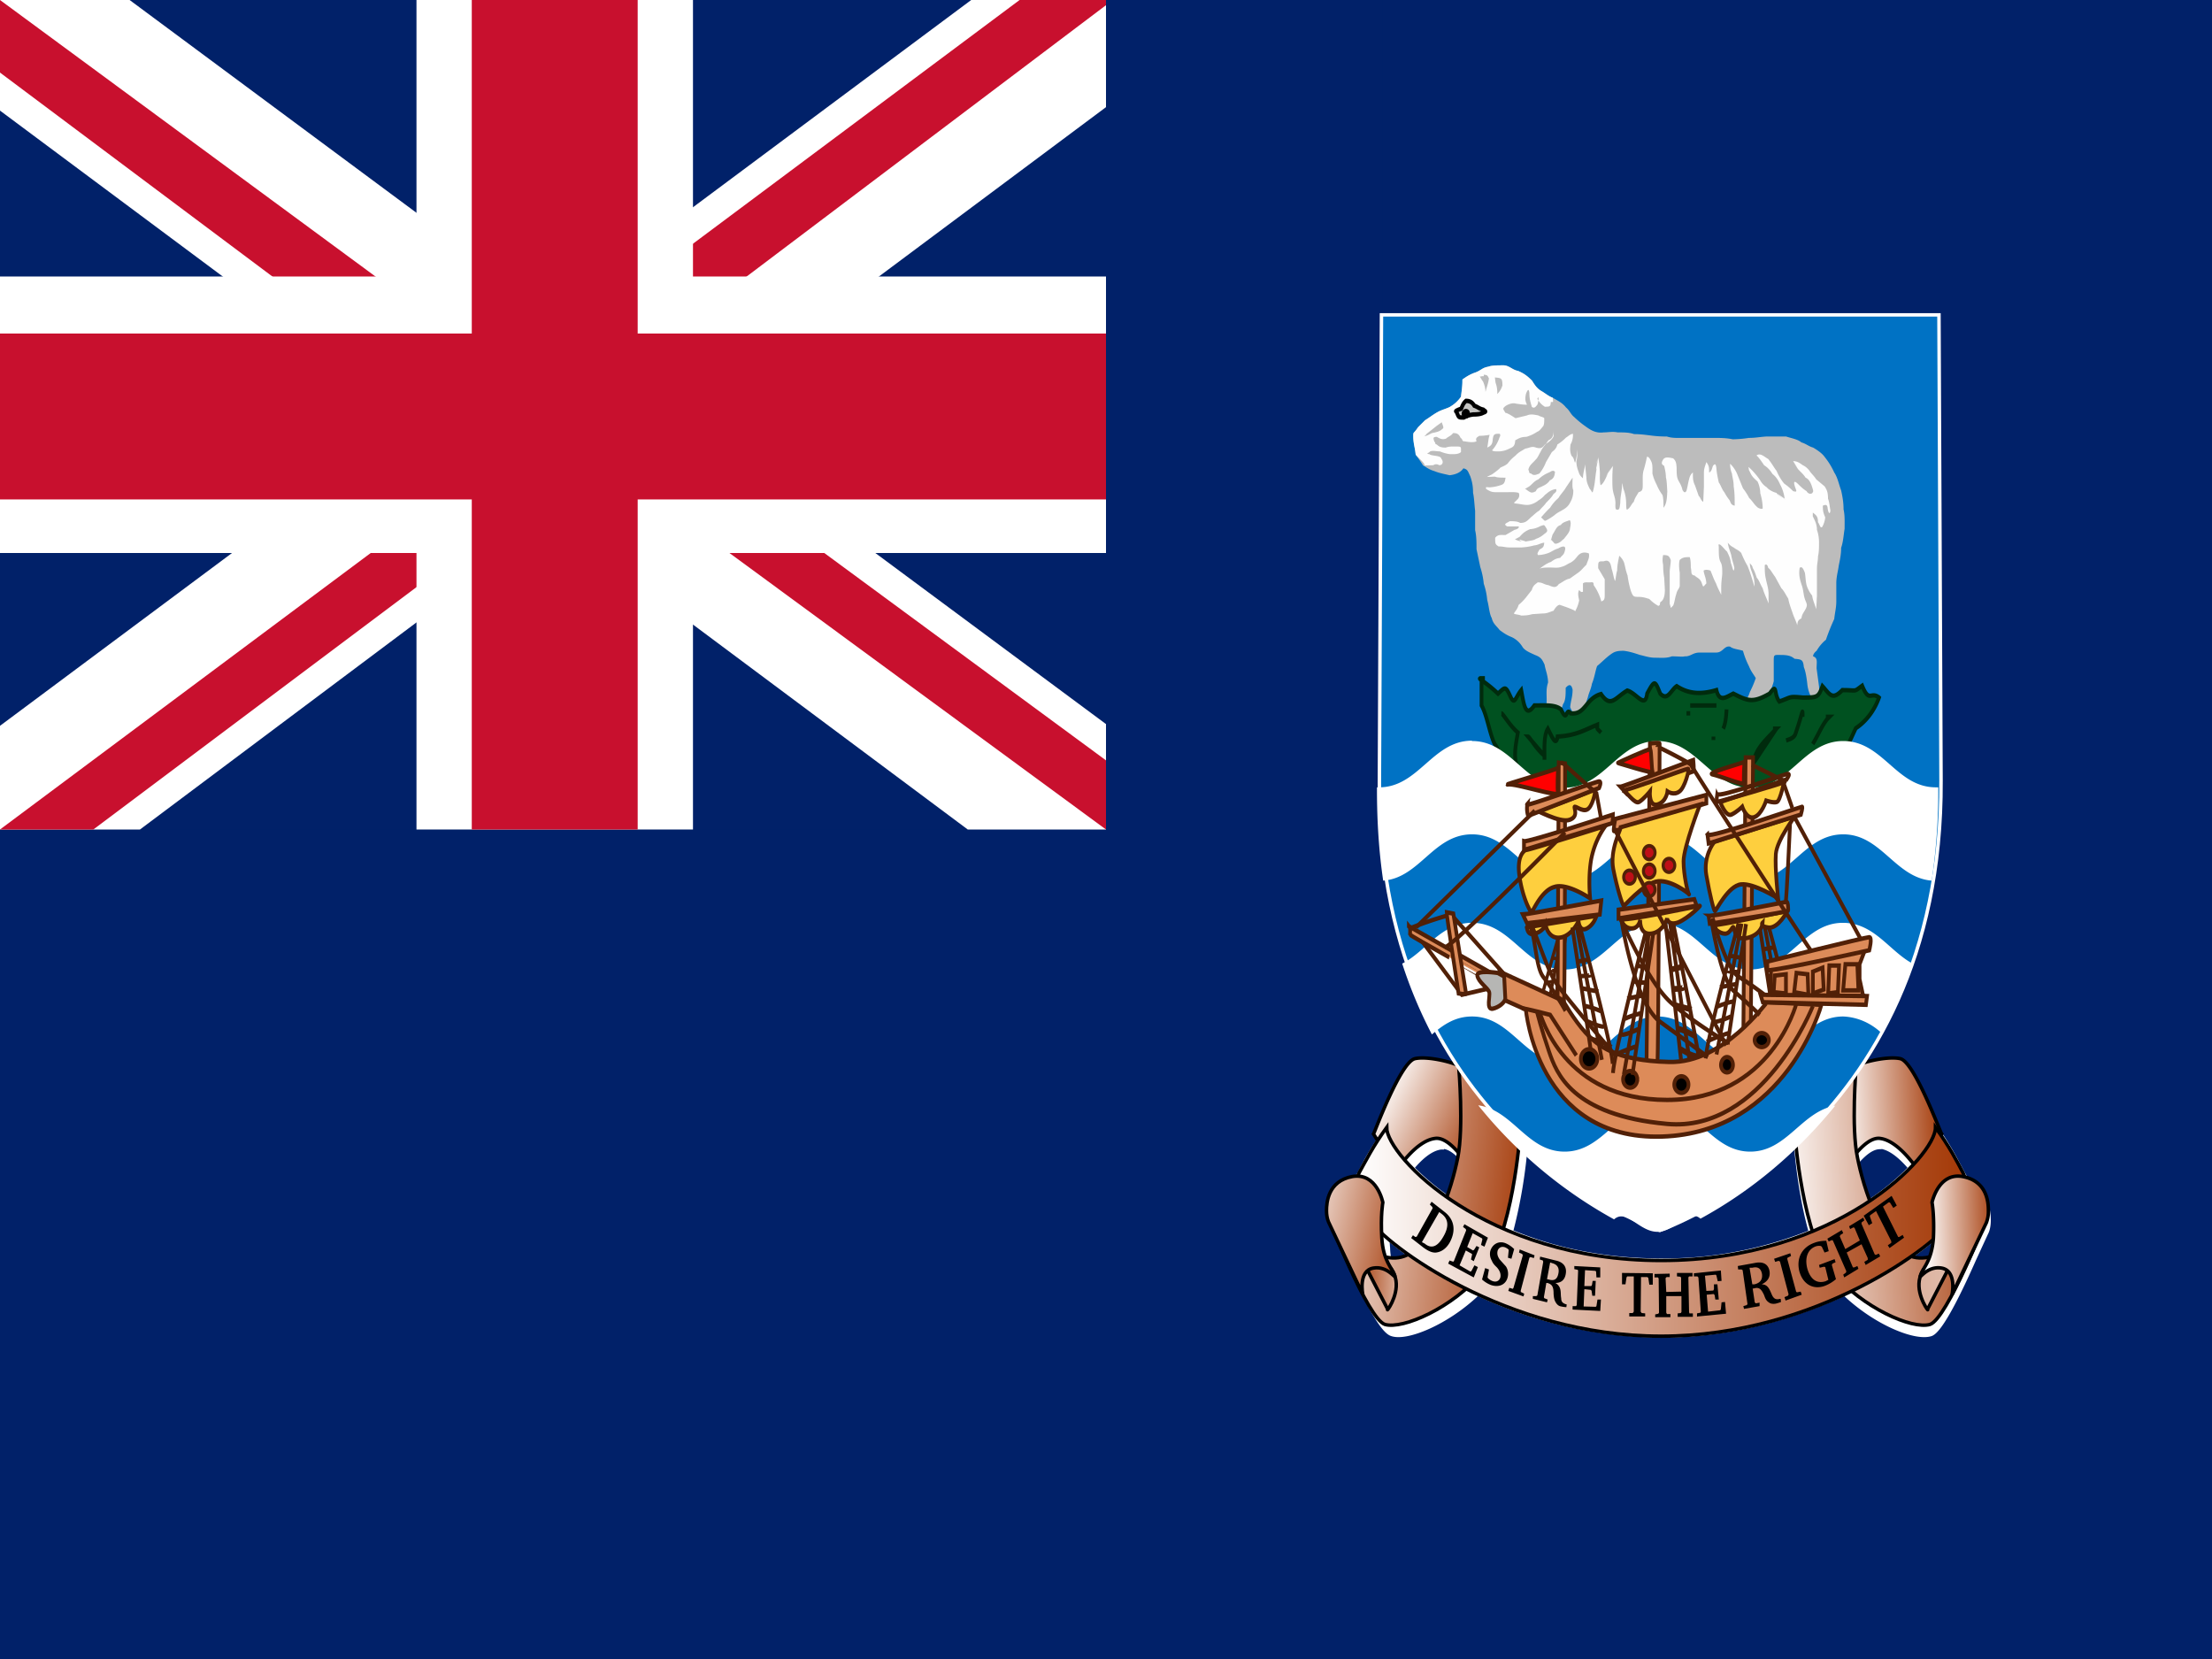 <svg xmlns="http://www.w3.org/2000/svg" xmlns:xlink="http://www.w3.org/1999/xlink" id="flag-icons-fk" viewBox="0 0 640 480">
  <defs>
    <linearGradient xlink:href="#a" id="c" x1="444.4" x2="470.9" y1="592.2" y2="577.1" gradientTransform="matrix(-1.084 0 0 1.267 909.5 -414.7)" gradientUnits="userSpaceOnUse"/>
    <linearGradient xlink:href="#a" id="g" x1="851.8" x2="646.2" y1="369.9" y2="369.9" gradientTransform="matrix(.857 0 0 .962 -161.5 .3)" gradientUnits="userSpaceOnUse"/>
    <linearGradient xlink:href="#a" id="d" x1="458.2" x2="520.5" y1="562.5" y2="552.8" gradientTransform="matrix(-1.019 0 0 1.355 909.5 -414.7)" gradientUnits="userSpaceOnUse"/>
    <linearGradient xlink:href="#a" id="e" x1="472.4" x2="445.3" y1="578.7" y2="580.2" gradientTransform="matrix(1.084 0 0 1.267 49.7 -414.7)" gradientUnits="userSpaceOnUse"/>
    <linearGradient xlink:href="#a" id="f" x1="518" x2="456.4" y1="553.7" y2="558.1" gradientTransform="matrix(1.019 0 0 1.355 49.7 -414.7)" gradientUnits="userSpaceOnUse"/>
    <linearGradient id="a">
      <stop offset="0" stop-color="#a43907"/>
      <stop offset="1" stop-color="#fff"/>
    </linearGradient>
    <linearGradient xlink:href="#a" id="h" x1="388.5" x2="677.4" y1="507.2" y2="508.8" gradientTransform="matrix(.889 0 0 1.545 50.4 -413.6)" gradientUnits="userSpaceOnUse"/>
    <linearGradient xlink:href="#a" id="i" x1="579.8" x2="556.8" y1="504.9" y2="505.9" gradientTransform="matrix(.911 0 0 1.52 49.7 -414.7)" gradientUnits="userSpaceOnUse"/>
    <linearGradient xlink:href="#a" id="j" x1="581.4" x2="558.9" y1="512" y2="514.3" gradientTransform="matrix(-.889 0 0 1.545 908.8 -413.6)" gradientUnits="userSpaceOnUse"/>
    <linearGradient xlink:href="#a" id="k" x1="552" x2="589.8" y1="517.9" y2="503.9" gradientTransform="matrix(-.911 0 0 1.52 909.5 -414.7)" gradientUnits="userSpaceOnUse"/>
    <linearGradient xlink:href="#a" id="b" x1="444.4" x2="470.9" y1="592.2" y2="577.1" gradientTransform="matrix(.857 0 0 .962 -162.4 -.6)" gradientUnits="userSpaceOnUse"/>
  </defs>
  <path fill="#012169" d="M0 0h640v480H0z"/>
  <path fill="#012169" fill-rule="evenodd" d="M0 0h400v200H0z"/>
  <path fill="url(#b)" fill-rule="evenodd" stroke="#fff" strokeWidth="10" d="M412.9 308.9a11.3 12.7 0 0 0-1.7 0c-3 .6-7.6 11.3-10 17.6-4.1 5.4-6.2 9.6-7.8 12.7-.7 1.2-1.7 2.6-1.4 4.2-6 1.6-6.3 7.4-6.3 9.6 0 2.5.7 3.7.7 3.7l3.6 7.5v.1c3.8 9 9.4 20.9 12.7 21.8 4.4 1.5 16-3.3 24.8-11.7a140.6 157.8 0 0 0 53.2 12.1c20.4 0 38.7-5.5 53-12.1 8.8 8.4 20.4 13.2 25 11.7 3-1 8.7-13 12.6-21.8l3.5-7.6s.7-1.2.7-3.6c0-2.2-.3-8-6.3-9.6.3-1.6-.6-3-1.3-4.3-1.7-3.2-3.8-7.4-7.7-13-2.6-6.2-7.2-16.7-10-17.2-4.2-.8-13 1.5-13 2.4v.4l-17.7 18.6c0 .5.9 14 4.3 26a126 141.5 0 0 1-43.3 8.2c-17 0-31.5-3.4-43.2-8.3a116.6 130.9 0 0 0 4.3-26L424 311.8v-.4c0-.7-6.8-2.5-11.1-2.5zm4.4 23c2.3 0 4.6 2.2 6.5 4.4l-.1 1.3a67.5 75.7 0 0 1-2.8 10.2 73.6 82.6 0 0 1-12.2-9.9c1.9-2.3 5-5.4 8.2-5.8h.4zm126.6 0h.4c3.3.6 6.3 3.7 8.3 6a73.4 82.4 0 0 1-12.3 10 67.1 75.4 0 0 1-2.8-10.3 14.6 16.4 0 0 1-.2-1.3c2-2.3 4.3-4.3 6.6-4.3zm-142.4 26.4c2.4 2 5.4 4.4 9.1 6.8a10.5 11.8 0 0 1-3.2 1.6c-1.6.4-3.1.3-4.7 0a15 16.8 0 0 1-1-5.6 60.3 67.7 0 0 1-.2-2.8zm158.2 0-.1 2.8a15 17 0 0 1-1 5.5 10.3 11.5 0 0 1-8-1.5c3.7-2.4 6.8-4.8 9.1-6.8z"/>
  <path fill="url(#c)" fill-rule="evenodd" stroke="#000" strokeWidth="1.2" d="M426.2 339.6s-6.1-11.1-11.1-10.2c-5.1.7-10 7.8-10.2 8.2a44.5 52 0 0 1-7.5-9.5c.3-.4 7.8-20.9 12-21.8 4-.9 12.7 1.5 12.7 2.3z"/>
  <path fill="url(#d)" fill-rule="evenodd" stroke="#000" strokeWidth="1.2" d="M439.8 327.7c0 .8-2.2 30.2-10.9 40.4-8.6 10.3-23 16.6-28.2 15.1-5-1.6-16.5-31.3-16.5-31.3s12.2 14.2 21.3 11.8c9.1-2.3 14.6-20.1 16.3-28.9 1.7-8.6.3-25.7.3-25.7l17.8 18.6z"/>
  <path fill="url(#e)" fill-rule="evenodd" stroke="#000" strokeWidth="1.2" d="M532.9 339.6s6.2-11.1 11.2-10.2c5 .7 9.8 7.8 10.2 8.2a44.5 52 0 0 0 7.5-9.5c-.4-.4-7.9-20.9-12-21.8-4.1-.9-12.8 1.5-12.8 2.3z"/>
  <path fill="url(#f)" fill-rule="evenodd" stroke="#000" strokeWidth="1.2" d="M519.3 327.7c0 .8 2.2 30.2 10.9 40.4 8.7 10.3 23 16.6 28.2 15.1 5-1.6 16.6-31.3 16.6-31.3s-12.3 14.2-21.4 11.8c-9-2.3-14.5-20.1-16.2-28.9-1.8-8.6-.4-25.7-.4-25.7l-17.8 18.6z"/>
  <path fill="url(#g)" fill-rule="evenodd" stroke="#000" strokeWidth="1.5" d="M401.2 326.2c-4 5.5-6.1 9.8-7.9 13-1.7 3.2-.6 7.7 3.2 14 4.3 6.7 39 33.4 84.1 33.4 45.2 0 79.8-26.6 84-33.4 4-6.4 5-10.8 3.3-14-1.7-3.2-3.9-7.5-7.9-13 0 8.3-28.7 38.5-79.4 38.5s-79.4-30.2-79.4-38.5z"/>
  <path fill="url(#h)" fill-rule="evenodd" stroke="#000" strokeWidth="1.2" d="m557.7 378.8 7.8-15.1-3.9-3.2c-1 3.8-5.5 5.1-6.3 10-.7 4.7 3 9.4 2.4 8.3z"/>
  <path fill="url(#i)" fill-rule="evenodd" stroke="#000" strokeWidth="1.2" d="M564.8 374.5s1.4-6.8-3-7.6c-4.4-.8-6.8 3.8-6.1 2 .6-2 3.2-4 3.7-10.7.3-6.7-.4-10.3-.4-10.3s1.8-8.7 8.8-7.5c7.2 1.3 7.5 7.6 7.5 9.9a9 9 0 0 1-.6 3.5z"/>
  <path d="m539.2 351.7 1.5 2.8 1-.6-.7-2 .1-.3 1.7-1.2 4.4 8.7v.5l-1 .7.5.8 4.2-3-.4-.8-1 .6h-.3l-4.4-8.8 1.6-1.2h.4l1 1.6 1-.7-1.5-2.8-8 5.7zm-10.5 6.7.4.8.9-.4.3.1 3.9 8.9-.1.4-.8.6.3.8 4.1-2.5-.3-.8-.9.4h-.4l-1.8-4.3 4.3-2.4 1.8 4v.5l-1 .6.4.9 4.2-2.5-.4-.8-.9.4-.3-.2-3.8-8.8v-.4l.8-.6-.3-.8-4.1 2.5.3.8 1-.5.3.2 1.5 3.6-4.2 2.5-1.6-3.7.2-.4.8-.5-.4-.9zm-2.4 7.6.2.8 1.2-.3.4.1.9 3.7-.8.4c-2.5.8-4.4-.5-5.3-3.7-.8-3.2.2-5.6 2.5-6.4a3.5 4 0 0 1 1.4-.1l.3.2.8 1.7 1.2-.4-.7-3c-1.3 0-2.5.2-3.5.6-3.6 1.3-5.2 4.5-4.3 8.2 1 3.7 3.9 5.4 7.2 4.3a11.3 12.7 0 0 0 3.4-2L530 366l.2-.4.9-.4-.3-.9zm-9.7 10.3 4.7-1.7-.3-.9-1 .2-.3-.1-2.6-9.6.1-.3 1-.5-.2-.8-4.7 1.6.3.9 1-.3.4.2 2.5 9.5-.2.4-1 .4.3.9zm-25.5 4.6 8.3-.8-.3-3.4-1 .1-.2 2-.2.3-3.5.4-.4-4.9 2-.2.3.3.2 1.3h1l-.4-4.4h-1v1.4l-.2.4-2 .1-.4-4.4 3.1-.3.2.2.4 1.7 1.1-.1-.2-3-7.8.8v.9h1l.3.3.7 9.9-.1.3-1 .2v1zm-12.4-12.3v1h1l.2.3.1 9.9-.2.3-.9.2v.8h4.4v-.9h-1l-.2-.4V375h4.4v4.6l-.2.3-.9.1v1h4.4v-1h-1l-.1-.4-.2-10 .2-.3h1v-1h-4.5v1l1 .1.2.3v4l-4.3.1-.2-4 .3-.3h.9v-1zm-9.4-.3v3.3h1l.3-2 .2-.3h1.9v10.2l-.3.4h-1v1h4.6v-.9l-1-.1-.3-.4.1-10h1.8l.3.2.3 2h1v-3.3zM455 378.9l8 .4.2-3.3h-1l-.3 1.9-.2.2-3.5-.1.2-5 1.9.2.2.3.2 1.4h.8l.2-4.3h-.9l-.2 1.2-.2.3h-2l.2-4.6 3 .2.2.2.1 1.7h1.1v-2.9l-7.5-.4v.9l1 .2.1.3-.4 9.9-.2.3h-1v.9zm-18.6-5.4 4.4 1.6.2-.8-1-.5v-.4l2.5-9.5.3-.2 1 .3.2-.8-4.3-1.7-.2.9.9.4.2.4-2.7 9.4-.2.3-1-.3zm-7.6-3.3a8.4 9.4 0 0 0 2.6 1.6c2.4.8 4.3-.2 4.8-2.2a3 3.5 0 0 0-.5-3.2l-1.8-2c-.6-.9-.8-1.6-.6-2.5.3-.9 1.1-1.4 2.2-1 .4.2.8.4 1 .7v.3l-.2 2 1 .3.8-2.8a8 9 0 0 0-2.5-1.7c-2-.8-3.8.3-4.4 2.2a3.2 3.5 0 0 0 .4 2.8c.4 1 1 1.5 1.5 2 .9 1 1.2 2 1 2.9-.3 1-1.2 1.5-2.4 1a4 4.5 0 0 1-1.2-.8l-.1-.3.4-2.2-1.1-.4zm-9.8-4.6 7.4 4 1.2-3-1-.5-.9 1.7-.3.1-3.1-1.8 1.8-4.3 1.8 1v.3l-.3 1.3.8.5 1.6-4-.8-.4-.7 1.1-.3.2-1.7-1 1.6-4 2.7 1.5.1.3-.4 1.6 1 .5 1-2.6-6.8-3.9-.4.8.8.6.1.4-3.6 9h-.3l-.9-.3zm-1.1-15-3.7-2.9-.5.8.7.7.1.4-4.6 8.2-.4.1-.7-.5-.5.8 3.6 2.8c1.4 1 2.5 1.5 3.6 1.4 1.6-.2 3-1.2 4-3 1.8-3.4 1.3-6.6-1.6-8.8zm-1.6 0 .8.6c2 1.5 2.2 3.7.5 6.6-1.7 3-3.5 3.6-5.4 2l-.8-.4 5-8.7zm29.3 13-.1.8.9.3.1.4-1.7 9.7-.3.2h-1v.8l4.1 1 .2-.8-1-.4-.1-.3.7-4.1h.3c1.5.4 1.8 1.3 1.8 3.2.1.9.1 1.7.8 2.7.3.4.7.8 1.4.9a10.1 11.4 0 0 0 1.5.2l.1-.8h-.1c-1-.3-1.5-.7-1.5-1.8-.2-1 0-2-.4-3a2.6 2.9 0 0 0-1.3-1.4c1.7 0 2.7-.9 3-2.5.4-2-.5-3.5-2.9-4l-4.4-1.1zm3 1.7.6.2c1.4.4 2 1.4 1.7 2.9-.3 1.7-1.2 2.3-2.8 1.8l-.5-.1.9-4.8zm54.2 1 .1 1h1l.3.2 1.4 9.8-.2.3-1 .3.2.8 4.5-.8v-1l-1.1.2-.3-.3-.6-4h.3c1.6-.5 2.2.2 3 1.9.3.8.5 1.6 1.5 2.2.4.3 1 .4 1.8.3a12 13.6 0 0 0 1.6-.5l-.1-.9h-.2c-1.1.3-1.7 0-2.2-.9-.4-.8-.7-1.8-1.3-2.5-.4-.5-1-.8-1.8-.8 1.7-.8 2.5-2 2.3-3.7-.3-2-1.7-3-4.2-2.5zm3.5.5h.7c1.6-.4 2.5.2 2.8 1.8.2 1.6-.5 2.6-2.2 3h-.6l-.8-4.8z"/>
  <path fill="url(#j)" fill-rule="evenodd" stroke="#000" strokeWidth="1.2" d="m401.5 378.8-7.8-15.1 3.9-3.2c1 3.8 5.5 5.1 6.3 10 .7 4.7-3 9.4-2.4 8.3z"/>
  <path fill="url(#k)" fill-rule="evenodd" stroke="#000" strokeWidth="1.2" d="M394.3 374.5s-1.4-6.8 3-7.6c4.4-.8 6.8 3.8 6.2 2-.7-2-3.3-4-3.7-10.7-.4-6.7.3-10.3.3-10.3s-1.7-8.7-8.8-7.5c-7.1 1.3-7.5 7.6-7.5 9.9 0 2.2.7 3.5.7 3.5z"/>
  <path fill="#0072c4" fill-rule="evenodd" stroke="#fff" strokeWidth="3.9" d="M480.5 356.1s-82-27-81.4-129.4l.6-135.6H561l.6 134.8c.5 102.4-81.4 130.1-81.4 130.1z"/>
  <g fill-rule="evenodd">
    <path fill="#bcbcbc" d="m410.3 123.6 2-2c1.3-.8 2.4-1.7 3.7-2.4 1-.6 3-1.1 3.7-1.6a9.2 10.3 0 0 0 3-2.8c.2-1.7.5-3 .5-5 1.3-1 2.4-1.6 3.6-2 1.7-.6 2-1.4 3.8-1.7 1-.4 2.8-.4 4.4-.4 1.6 0 2.7 1.4 4.2 1.6 1.8.8 2.6 1.4 4.1 2.8.7 1.2 1.3 2.2 2.6 3 1.1.6 2.2 1.6 3.4 2 1.5.9 2.7 1.4 3.8 2.8 1 .8 1.4 2 2.3 2.7a26.5 29.7 0 0 0 3.4 2.8c1.5 1.1 3 2 5.2 1.7 1.3 0 2.6-.3 4 0 1.8 0 3.4 0 4.8.5 1.8 0 3.2.2 4.8.4 1.5.2 3 .3 4.7.3 1.5.5 3 .4 4.8.4h9.5c1.7 0 3.4.1 4.7.4a37.4 42 0 0 0 4.7-.4c1.9 0 3.3-.3 5-.4h5.8c1.5.5 3.4.8 4.4 1.7 1.4.4 2 1.1 3.4 1.5 1 .6 2.6 1.6 3.4 2.8a18.1 20.3 0 0 1 2.7 4.4c1 1.5 1.3 3.3 2 5.2.4 1.8.7 3.5.7 5.5.4 1.7.3 3.6.3 5.6-.3 1.8-.4 3.8-1 5.5 0 2-.4 3.7-.7 5.2-.2 1.6-.6 2.7-.7 4.7v5.6c0 1.8-.4 3.2-.6 5.1a52 58.4 0 0 0-2.4 6 10.8 12 0 0 0-2.7 3.2c-.7.5-1.1 1.3-1 1.6 1.4.5 1 1.6 1 3.5l.7 5.2c.1 2 .5 3 1 4.4.6.8.7.4-.7.4-1 .8-2 .4-2.3-1.2a8.8 9.9 0 0 1-1.4-4.4c-.2-1.8-.5-3.6-1-4.8-.2-2.2-.7-2.2-2.7-2.4-1-.9-2.2-1.1-4-1.1-2 0-2-.2-2 2v5.6c-.4 1.6-1 2.8-1.5 4.3-1 .8-1.4 2.2-2.7 3.2-.5 1.8-1.4 2-3 2.4l-2-2.8c1-1.8 1.7-2 2.3-4 .8-1.6 1.2-2.6 1.7-4-.7-1.2-1.3-1.8-2-3.5a19.3 21.6 0 0 1-1.7-4.4c-1.1-.4-2.9-.5-3.7-1.2-1.7-.4-2.1 1.7-4 1.7h-4.8c-2.1 0-2.6 1.2-4.4 1.1-.5.2-1.8 0-3.7 0-1.5.6-3.2.4-4.8.4-1.7 0-3-.5-4.4-.8-1.5-.5-3-1-4.7-1.2-2 0-2.7.2-4 1.2-1 .7-2.6 2.3-3.7 3.2-.5 1.3-.8 3.5-1.5 5.1-.3 1.7-.9 2.6-1.2 4a13.5 15.1 0 0 0-1 4.8c-.2 2.6-.7 2.3-2.1 1.6-.6-1.2-1.5-2.3-2-3.6.2-2 .7-3 .7-5.1-.4-1.7-1.1-1.5-2-.5 0 2.1 0 3.7-.8 4.8a4.4 5 0 0 1-2 3.1c-.5 1.5-1.6 2.3-2.7 2.8-.2 0 0-.5 0-1.6-.8-1.7 0-3.3 0-5.5 0-2-.2-3.3.4-5.1 0-2-.8-3.8-1-5.2-.7-1.5-1.1-2.2-2.8-2.8-1.2-.6-3-1.2-3.7-2.5a7 7.9 0 0 0-3.1-2.7c-1.5-.6-2.3-1.2-3.4-2-1-1.3-1.9-1.8-2.3-3.5-.7-1.2-.8-3.5-1.3-5.2a15.9 17.8 0 0 0-1-4.7 17.8 20 0 0 0-1-4.8l-1.1-5.2c0-1.9 0-3.8-.4-5.5v-5.6c-.2-1.7-.3-4-.6-5.2 0-2.1-.3-3.3-.8-4.8-.7-1.4-.7-2-2-2.3-.8 1.2-2.2 1.8-4 2-1.2-.3-3-.6-4.4-1.2-1.4-.4-2.2-1-3.3-1.7a31.7 35.5 0 0 0-2.1-3c-.2-2.1-.6-3.2-.7-5.3 0-1.5 0-.6 1.4-2.7z"/>
    <path fill="#fefefe" d="m430.3 138 .3-.4c-.6.7-.4.3 1-.3.6-.4 2-1.4 2.5-2 .6-.3 1.7-.7 2.2-1.3.6-.8 1.3-1.5 2.2-2.2.9-1 1.7-1.3 2.8-2 1.3-.2 1.9-.8 3.1-.3 1.2.3 1.7.3 2.6-.9 1-.6 2.1-1.4 2.5-2.4v-1.8c0 1.8-.4 2.5-1.5 3-.7 1.1-1.8 2.2-2.2 3.2-.7 1.2-.9 1.9-1.6 2.5-.7.9-1.7 1.4-2 2.8.4.7 0 1 .8 1.1.7.7 1.4.4 2.4 0a10.4 11.7 0 0 0 1.9-3.3l1.7-2.9c.8-.6 1.3-1.1 1.6-2.2 1-.6 1.8-1.3 2.5-2 .7-.4 1-.9 2-1.1a4.4 5 0 0 1-.7 3.1c-.2 1.6-.1 2.3.3 3.3.7.6.6 1 1 2 .4-1 .6-2.7.7-3.9v-.2c0 1.1 0 2.8-.3 3.6 0 1.6.4 2.4.8 3.6.3.7.7 1 1.1 1.4 0-1.6.5-2.6.6-4.1l.4 3.9c0 1.3.5 2.3 1 3.3.5.4.7 1.5.9.6.6-2 .6-4 1-6.2 0-1 0-2.6.5-3.3l-.6 3.3c.1-1 .2-2.5.6-3.3v-.4a28.6 32 0 0 1 .5 4.6c0 1.2-.1 2.4.2 3.6.7-.4 1.2-1.4 1.7-2.5a13.3 15 0 0 1 1.9-3.1l-2 3a13.3 15 0 0 1 2-3v-.2a29.5 33.1 0 0 0-.2 3.8c0 1.3 0 2.8.2 3.7.3 1.5.6 1.7.7 3.3 0 .8-.1 1.7.2 2 1 .3 1-.3 1.2-2 0-1.7.4-3 .5-4.7 0-2.1.2.3.5 1a9.5 10.7 0 0 1 .7 3.8c0 .8 0 1.6.2 2 1-.5 1.3-1.7 2-2.3.4-1.4 1-2 1.4-2.8 1.2-.3 1.2-.9 1.2-2.5 0-1.4-.1-2.8.3-4a30 33.7 0 0 0 .9-3.7c.4-.2.9.5 1.2 1.2.5.9.4 2.2.4 3.6.3 1.3.7 2.2 1.3 3.4a11 12.3 0 0 0 1.6 2.8c.3.9.3 2.5.3 3.7 1-1.2 1-3 1.1-4.8-.1-1.2-.1-2.8-.4-4 0-1.2-.3-2.4-.5-3.3-.7-.4-1-.8-.2-2 .7-.7 1.6-.4 2.8-.2.7.7.9 1.1 1 2.8 0 1.5 0 2.6.5 3.6.4.8.9 1.4 1.2 2.8.3.4.6 1 1.1.3.3-.8.5-2.4.8-3.4.2-1 .6-1.6 1.1-2 0 1.6 0 2.5.6 3.7l1.1 3.1c.5.4.6 1.3 1.3 1.7l.2-4.5v-4c0-1.2.4-2 .7-3 .8 1.1.8 1.5.8 3 .7-.3.8-1 1.1-1.9.5-.6.8-.8 1 .6.1 1.5.4 2.8.7 4.2.5.6 1 2.2 1.6 2.8a12 13.5 0 0 0 1.5 2.3c.4.8.4 1.4 1.5 1.6 0-1.9 0-3.8-.3-5.6 0-1.6-.3-2.2-.5-3.7-.4-.9-.6-2.4-.5-2.8a8 9 0 0 1 2.2 3.4l1.5 3.7a14.7 16.5 0 0 1 1.8 2.8c.9.8 1.3 1.7 2.2 2.5.4.5 1.5.8 1.7.5 0-1.6-.3-3-.7-4.4a6.6 7.4 0 0 0-.8-3.4c-1-.9-1.7-1.5-2.2-2.8-.3-.4-.3-.6-.4-1.4a19.3 21.6 0 0 1 3.4 3.9 5.1 5.8 0 0 0 1.9 2c.4.6 1.8 1.4 2.8 1.6a4.1 4.6 0 0 0 2.4 1.7l-2.4-1.6a4.1 4.6 0 0 0 2.4 1.6v.4a9.5 10.7 0 0 0-1.4-4.6 6.4 7.2 0 0 0-2.2-3 6.8 7.6 0 0 0-2.4-2.5c-.6-.9-1.6-2.4-2.2-2.8 1.1-.9 2.3.4 3.4 1 1 1.2 1.8 2.7 2.4 3.4a13.2 14.8 0 0 0 2.2 3.7c1 .7 1.7 1.3 2.6 2.2 1.4.4.9-.1.5-1.4-.5-1.6 0-1.6 1-.6.6.6 1.4 1.4 2.4 2 .3.6 1 1 1.6.6.3-.4.3-.4.3-.8-.5-1.8-1-3.2-2.2-3.7-.5-.9-1.5-1.7-2.2-2.5-.5-.8-1-1.3-1.4-2.3l1.4 2.2c-.5-.8-1-1.2-1.4-2.2h-.2c1.4 0 2 .5 3 1.2a5 5.6 0 0 1 2.2 2c.5.6 1.2 1.3 1.7 2.1l2.4 2c.8 1.2 1 2 1 3.6.4.9.5 2.5.7 3.4-.2 1.6-.7.3-.8-.6-.1-1.2-.6-1.1-1.4-.8 0 1.7.2 2.2.7 3.4a5.9 6.6 0 0 1-.9 2.8c-.6.4-.7-.8-1.2-1.4 0-1.7-.5-2-1.5-2.8v1.1c.6 1.2 1.2 2.3 1.2 3.9a8.8 9.9 0 0 1 .6 3.7c0 1.4 0 2.7-.3 4 0 1.4-.3 2-.3 3.6v7.9a17 19.2 0 0 0-.2 3.6l.2-3.6c-.2 1-.2 2.2-.2 3.6v.2c-.4-1.4-1-2.6-1.2-4a7.5 8.5 0 0 1-1.6-3c-.3-1.2-.3-2.6-.5-3.6-.4-1-.8-2-1.5-1.4-.3 2 0 3.3.7 5.3.4 1.3.4 2.5.8 3.7.5 1.5 1 1.6 0 3.3-.6 1-.8 1.2-1 2.3-.9.5-1.1.8-1.2 2-.3-1.1-1-2.4-1.4-3.7-.5-1.4-1-2.8-1.2-4-.6-.9-1.3-2.4-2-3l-1.8-3.3c-1-1.3-1.2-2-2-2.6-.1-.5-.4-1.3-1-.8 0 1.3 0 2.7.3 3.9.3 1.6.7 2.5.8 4.2v3c-.6-1.6-1.3-2.9-1.7-4.4-.6-.9-1.1-2.5-1.7-3-.4-1.2-.7-2.1-1.2-2.9-.1-.8-.5-.8-.8-1.4 0 1.6.5 2.2.8 3.3.5 1.2.6 2.9.5 3.5-.6-2-1.2-4.1-2-6a26 26 0 0 1-1.8-3.7c-.8-.9-1.5-1-2.2-1.6a4.3 4.9 0 0 1-1.7-1.4c.2 1.5.7 2.5 1 3.6.2 1.4.7 2.6.9 3.7-.2 2-.6-.5-1-1.4-.2-1.6-.7-2.4-1.1-3.3-.7-.6-1.3-1.5-2-2-.7-.3-.4 0-.4 1 0 1.8 0 3 .5 4 .5.8.5 1.9.5 3.4-.1 1.4-.3 2.4-.3 4v2.1c-.5-1.1-1-1.9-1.5-3.3-.7-1.3-1-2.3-1.6-3.7-.5-.2-1.5-.4-2 0 .2 1.4.7 2 .8 3.7-1 1-.8 1.4-1.4-.3-.6-1.3-1.2-1.2-2-2-1.2-.1-.8-1-1.1-2.3 0-1 0-2-.3-3-1.3 0-2 0-2.9.8-.3.8-.2 2.5 0 3.7v3.9c-.3 1-.7 1-1 2.3-.4 1.1-.5 2.5-.9 3.3-.9.9-.5 1-1-.5v-9c0-1.5.3-2.3.3-3.7-.5-1.1-.6-1.4-2.2-1.4a6 6 0 0 0 0 2.8c0 1.4.1 2.7.3 3.7l.2 3.6c0 1.5-.3 2.7-1 3.3-.8.4 0 1-.9 1.3a11 12.3 0 0 1-2.6-2c-1-.3-1.8-.6-3.1-.6-1.6 0-1.6-.2-2.2-1.6a23 25.8 0 0 1-1-4.6c-.5-1.3-.6-2.2-1-3.7a4.5 5.1 0 0 0-1.4-2c-.3 1.6-.6 2.7-.6 4.3-.3.7-.4 2.4-.6 3-.4-.7-.6-2.4-1-3.5-.3-1.7-.7-2.8-2.3-2.2-1.6 0-1.6 0-1.6 2l1.9 3.2v4c0 1.6 0 2.1-1 2.4-.4-1.6-1.2-3.3-2.2-4.7 0-1.1-.4-.8-1.4-.8-.6 0-1.3-.1-1.7.3v2.4c-.5.2-.7 0-1.1-.5-.5.9-.2 2 0 3a10 10 0 0 1-1.2 3.2c-.2-.4-.4-.2 0-.2-1.7-.8-3-1.2-4.4-1.7-.7 0-1.4 1-1.8 1.7-1.3.4-1.8.8-3.2.8l-3 .2c-1 .3-2 .4-3.2.4-.6-.3-1.8-.3-2.1-.6.5-.8 1-1.2 1.4-2.5a14.7 16.5 0 0 0 2-2l1.8-2.3c.4-1.4 1-1.6 1.7-2.2 1.5 0 1.7.6 3.1.8 1.4.6 2.2.9 3-.3 1-.5 2-1.4 3.2-1.6l2.4-1.7c1-.7 1.5-1.5 2.4-2.3.3-1.1 1-2 .7-3.3-1.3-.4-2.1-.3-3 .5-.9 1-1 1.4-2.3 2.2-1 .4-1.4.9-2.6 1.2-1 .4-2.2.2-3.3.2s-2.5 0-3.1.4c1-.8 2.3-1.7 3.3-2 1-.7 1.4-1 2.7-1.2.6-.8 1.1-.8 1.4-2.2.4-1.6-1-1.1-2-.5-.9.2-2 1-2.8 1.3a10.5 11.8 0 0 1-3 .6c-.4-.5.1-.9.4-1.6 1-.5 1.3-.7 1.4-2-1.3.2-1.7.7-2.9.8a18 18 0 0 1-3.8.6h-3.3c-1.2 0-1.8-.3-3.2-.3-1-.6-1-.8-1-2.5.8-1 1.5-.8 3-.8l2.6-1.5c.9-.2 1.4-.6 1.2-1h-3.3c-1.4-.7 0-1 .7-1.5 1 0 2.3 0 3 .5 1.5 0 2-.5 3.1-1.6 1-.8 1.5-1.4 2.5-2 .7-.9 1.4-1.4 1.9-2.2 1-1 1.7-1.7 2.2-2.6.6-.4 1-.8.7-1.4-1.5.2-2.2.9-3.2 1.7a7.3 8.2 0 0 1-1.9 1.6 6 6.7 0 0 1-3.1 1.3c-1.2 0-2.2-.3-3.3-.4-1.3-.1-.2-.5.2-1.1.5-.3.9-1.2.5-2-1-.3-2.2-.2-3.3-.2h-3.4c-1.3 0-1.8-.4-2.7-.9-.2-.8 0-.5 1-.5a13.2 14.8 0 0 0 3.1-.6c1.1-.3 1.3-.8 1.5-2.2-1.2 0-2.4 0-3.1-.3zm-20.7-6.5c-.2-2-.7-3.1-.7-5.2 0-1.5 0-.6 1.4-2.7l2-2c1.3-.8 2.4-1.7 3.7-2.4 1-.6 3-1.1 3.7-1.6a9.2 10.3 0 0 0 3-2.8c.2-1.7.4-3 .4-5 1.4-1 2.5-1.6 3.7-2 1.7-.6 2-1.4 3.8-1.7 1-.4 2.8-.4 4.4-.4 1.6 0 2.7 1.4 4.2 1.6 1.8.8 2.6 1.4 4 2.8.8 1.2 1.4 2.2 2.7 3 1.1.6 2.2 1.6 3.4 2 0 1.4.3 1.2-.6 1.2-.1 1.5-.4 1.3-1.7 1.4a5.9 6.6 0 0 1-2.2-2.3c.6-1.4.3 1.2 0 1.7-.5.6-.9 1.2-1.6.6-.4-1.4-.7-2.3-.7-4-.2-1.7-.7-.5-1 .3-.3 1.5-.2 2 .3 3.1-1.3 0-2.2-.2-3.1-.3-.9-.3-2 0-3 .6-1.2.9-.7.9-.2 2 1.1.3 2 1 3 1.6l3.3-.8c1.1-.5 2.2-.2 3.3 0 .6.4 1.4.4 1.7.8 0 .9 0 1.8-.3 2.3-.4.4-1 1.4-1.7 1.6a11.8 13.2 0 0 1-3.2 1.5c-1.5 0-2.1.4-3.2 1-.1 1.6-.5 1.9-1.7 2.4a7.5 8.5 0 0 1-3.3.8c-.7 0-1.4 0-1.7-.3a9.4 10.5 0 0 0 2-3.3c.2-.7.6-1 .2-1.5-1.4 0-1.8 0-2 1.6-.1 1.6-.6 1.9-1.6 2.4.3-1.4.3-2.5.7-3.7a18.3 20.6 0 0 1-3 .3c-.8.5-1.1.7-.8 1.6-1 .4-2.2.2-3.4 0-1 0-.4-.5-1.2-1-.5-1.1-1-1.4-2.2-1.4-.5.8-1.4 1-2 1.6-1.1.4-1.8 0-2.7-.5-1.2 0-1 .4-.7 1.4.5.3 0 .7.7.8.7.7 1.3.9 2.6.9 1-.4 2.2-.3 3.4-.3 1.2 0 1 .3 1 1.6-.8.7-2 .6-3.2.6a12.2 13.7 0 0 1-2.9-.8c-1 0-2-.3-2.8 0-.4.5-1.5.7-.2.8.5.6 3.3.3 3.4 1.3.7.8.5 1.9-.6 1.9a1.6 1.8 0 0 0-1.7 0l-3.1.1c1.8.2-1.3-2.2-2-3.2z"/>
    <path fill="#bcbcbc" d="m417.1 122.2-1.4 1-2.9 2.3c-.5.5-.5.8-1.1.8 1-.1 1.6-.5 2.6-1 1.2-.2 2.4-.5 3-1.2.7-.2 0-1.3-.2-2zm11-13.2c.2 0 .5.8 1 1.4.4 1 .7 1.8.7 3 .3-1.3.8-2.4 1-3.9-.4-.8-.4-1-1.5-1.1 0 .8.2.2-1.2.6z"/>
    <path fill="#c4c4c2" stroke="#000" strokeWidth=".9" d="M349.4 417.7c-.5 0 .8-.5 1.3-.6.4-.8.6-1.3 1.3-1.8 1.1 0 1.7.4 2.2 1.1 1 .3 1.3.7 2.4.9.5.4 1 .4 0 .7-.6.3-1.5.4-2.6.4a7.2 7.2 0 0 0-2.6.7c-1.5 0-1.3 0-2-1.4z" transform="matrix(1.084 0 0 1.267 42.6 -410.2)"/>
    <path fill="#bcbcbc" d="M432.5 109.2v.3c0-.8 0-.4.2 1.2a6.6 7.4 0 0 1 .5 3.3 5 5.5 0 0 0 1.5-2.5c0-2.2-.4-2.1-2.2-2.3zm8.8 32.3h.3c-.8 0-.3 0 .9-.8.8-.6 1.5-1.6 2.6-2a9.5 10.7 0 0 1 3.1-2c.6-.3 1.1-.8 1.7-.2-.1 1.3-.4 2-1.5 2.5-.5.8-1.3 1.3-2 1.6-.8.5-1.7.5-2 1.5-1.3.7-1.5.5-3-.6zm4.6 8.2c.3-.4 1.9-2.2 2.6-2.8a11 12.3 0 0 1 2.4-2.8c.7-1.2 1.6-2 2.2-3.1l1.9-2.8c0 1.2-.2 2.8.2 3.6a5.1 5.8 0 0 1-.8 3.4c-.5 1-1 1.6-2.2 2.3-1 .6-1.6.8-2.5 1.6a19 21.4 0 0 1-2.2 1.4c-.7.3-.4.3-1.6-.8zm-7.5 6.4h.3c-.7 0-.4 0 1-.8 1-1.2 1.8-1.7 3-2.2a7.5 8.5 0 0 0 3-.9c.5-.1 1-.5 1.3 0 .8 1.2 1 1.5-.2 2.3a6.9 7.7 0 0 1-2.4 1.4c-.6.5-1.8.5-3 .8-.8 0-1.4.1-1.8-.6l2 .6c-1 0-1.5.1-3.2-.6zm10.3 0v-.2c0 .8 0 .4.5-1.2 1-1.6 1.2-2.5 2.4-2.8.5-.8 1.5-1 2.6-1.4.5.8.1 1.8 0 2.8-.3 1-1.1 1.8-1.7 2.6-.7.5-1 1.1-2.2 1.4-.8 0-.3 0-1.6-1.2z"/>
    <path d="M425.3 119.7c0 .7-.5 1.4-1.2 1.4s-1.2-.7-1.2-1.4c0-.8.6-1.4 1.2-1.4.7 0 1.2.5 1.2 1.4z"/>
  </g>
  <g fill="#005120" fill-rule="evenodd" stroke="#002b0d" strokeWidth="1pt">
    <path d="M351.8 479.6h.9c-2.8 0-1.1-.2 3.5 3.5 2-1.6 2-1.8 3.5 1 1 1.5 1.2-.2 2.7-1.8.7 3.2 1.1 6.5 3.5 3.5 2.8 0 5.6-.2 7.1.9 1.8 3.3 1.2-.6 2.6.9 4 .4 3.9-3.4 8.1-4.4 2.6 3.3 3.8.8 7-.8 2.5.6 4.8 4.3 5.3.7 2-3.2 2.1-3 3.5 0 2 1.8 2.8-.8 4.4-1.7 3 1.7 6.3 2 10.6.9.8 2.9 2.6 1.6 4.5.8 3.9 1.7 5.2 2.2 9.7 0 2.2-2.6 1 .1 2.6 1.8 3.3-1 2.4-1.2 6.2-.9 3.9 0 4.2 0 5.3-2.6 2 1.9 2.6 3.3 5.3.9 4.2 0 2.9.5 5.3-1 1.9 4 2.3 1.2 4.5 2.7a14.5 14.5 0 0 1-6.2 7c-1.7 3-2.8 6-6.2 7.2-2.5 2.5-5.2 4-8 6.2-3.8 1-8 .8-12.3.8H388c-2.6 1.4-7 2-10.6 2.7-4 0-8.7 0-11.5-.9-1.9-1.9-5.2-4-7-6.2-2-1.5-2-4.4-3.6-6.2-1.4-2.5-2-6.5-3.5-8.8z" transform="matrix(1.084 0 0 1.267 47.3 -411.4)"/>
    <path d="M437.5 487.6v.8c0-2.4.1-1.1-1.8 3.6-.3 1.1-1.2 1.4-2.6 1.8m-3.5-2.7h.9c-3.3 3-5.5 4.5-6.2 8l6.2-8c-3.3 3-5.5 4.5-6.2 8m-7.1-12.4s-.1 3.1-.9 4.4m-2.6 1.8v.8zm-7.1-5.3h.9-1c.4 0 .7 0 0 0zm-49.5 0c.4 0 2.2 2.8 4.4 4.4-.5 2.6-1.4 5.6 0 8m2.7-7.1c.4 0 2.1 2.8 4.4 4.4l-4.4-4.4c.4 0 2.1 2.8 4.4 4.4v.9c0-2.8-.2-5.6.9-7.1 1 1.7 2.2 4.3 2.6 1.8 5-.2 7.4-1.6 10.6-2.7 0 1.3-.2.7 1 1.8m60-3.6h.9c-1.7 1.4-3 4.3-4.4 6.2m-32.7-8.8h7" transform="matrix(1.084 0 0 1.267 47.3 -411.4)"/>
  </g>
  <path fill="#fff" fill-rule="evenodd" d="M425.9 214.3c-11.5 0-15.4 13.5-26.9 13.5h-.6v.8c0 9.4.6 18.1 1.8 26.2 10.6-.8 14.5-13.4 25.7-13.4 11.5 0 15.3 13.4 26.8 13.4 11.6 0 15.4-13.4 26.9-13.4 11.5 0 15.4 13.4 26.9 13.4 11.5 0 15.3-13.4 26.8-13.4 11 0 15 12.5 25.6 13.4a139 156.1 0 0 0 1.9-27h-.7c-11.5 0-15.3-13.4-26.8-13.4s-15.4 13.5-26.8 13.5c-11.5 0-15.4-13.5-27-13.5-11.4 0-15.3 13.5-26.8 13.5-11.4 0-15.3-13.5-26.8-13.5zm0 52.7c-9 0-13.2 8.2-20.2 11.8a111 124.5 0 0 0 8.6 20.5c3.3-2.8 6.7-5.2 11.6-5.2 11.5 0 15.3 13.5 26.8 13.5 11.6 0 15.4-13.5 26.9-13.5 11.5 0 15.4 13.5 26.8 13.5s15.4-13.5 26.9-13.5a18.3 20.6 0 0 1 11.3 5 112 125.7 0 0 0 8.6-20.4c-6.7-3.7-11-11.7-20-11.7-11.4 0-15.3 13.5-26.8 13.5S491 267 479.6 267s-15.4 13.5-26.9 13.5c-11.4 0-15.3-13.5-26.8-13.5zm53.7 52.7c-11.5 0-15.4 13.5-26.9 13.5-10.9 0-14.9-12-25-13.4a132 132 0 0 0 39.3 33c3.6-3.2 7.3 3.6 12.5 3.6 5.3 0 9-6.9 12.5-3.8a129.1 145 0 0 0 39-32.7c-9.8 1.7-14 13.3-24.6 13.3-11.5 0-15.3-13.5-26.8-13.5z"/>
  <g transform="matrix(.865 0 0 .971 -175.4 2.5)">
    <path fill="none" stroke="#512007" strokeWidth=".5" d="M332.5 541.4a110 110 0 0 1 10.5-3l16.3 15.7-13.4 2.7z" transform="matrix(1.25 0 0 1.3 259.4 -430)"/>
    <path fill="none" stroke="#512007" strokeWidth=".6" d="M413.6 471c.3-4.6 8.8-31 8.8-31m-5.9 31.3 6.7-31.1m-4.4 31.2 5.6-31.2m-10.5 27c1.5-.8 5.8-2 5.8-2m-3.7-2.6c1.4 0 4.3-1.2 4.3-1.2m-3.5-2.3a24 24 0 0 1 4.4-1.2m-3.8-3.2 4.7-.8m-2.6-3c0 .3 3.2.3 3.2.3m-2.4-3.7 3.2.5" transform="matrix(1.06 0 0 1.03 276.8 -178)"/>
    <path fill="none" stroke="#512007" strokeWidth=".4" d="M413.6 471c.3-4.6 8.8-31 8.8-31m-5.9 30.1 6.7-30m-3.7 27.7c.2-1.7 4.9-27.6 4.9-27.6m-10.5 27c1.5-.8 5.8-2 5.8-2m-3.7-2.6c1.4 0 4.3-1.2 4.3-1.2m-3.5-2.3a24 24 0 0 1 4.4-1.2m-3.8-3.2 4.7-.8m-2.6-3c0 .3 3.2.3 3.2.3m-2.4-3.7 3.2.5" transform="matrix(-1.25 0 0 1.76 1290.4 -502)"/>
    <path fill="none" stroke="#512007" strokeWidth=".5" d="M413.6 471c.3-4.6 8.8-31 8.8-31m-5.9 30.1 6.7-30m-3.7 27.7c.2-1.7 4.9-27.6 4.9-27.6m-10.5 27c1.5-.8 5.8-2 5.8-2m-3.7-2.6c1.4 0 4.3-1.2 4.3-1.2m-3.5-2.3a24 24 0 0 1 4.4-1.2m-3.8-3.2 4.7-.8m-2.6-3c0 .3 3.2.3 3.2.3m-2.4-3.7 3.2.5" transform="matrix(-1.25 0 0 1.3 1321.3 -302)"/>
    <path fill="#dd8b59" fill-rule="evenodd" stroke="#512007" strokeWidth=".5" d="m395.3 572.2.9-73s2.6-.3 2.6 0-.3 72.7-.6 73c-.3.3-3.2.5-2.9 0zm28.5-69.8-.6 61.3-2 2.4.6-63.7z" transform="matrix(1.25 0 0 1.3 259.4 -430)"/>
    <path fill="#dd8b59" fill-rule="evenodd" stroke="#512007" strokeWidth=".5" d="M363 560.2s3 30 36.4 29.1c33.4-.9 42.7-30.2 42.7-30.2l-14.5-.6c-.3 0-11.6 14-26.2 13.7-14.6-.3-19.2-3.8-22.4-6.7-3.2-3-6-7.3-6-7.3l-17-6.7 1 6.4zm90.3-3-1-4v-3.4l1.6-3.6s-25.3 3.7-25.3 4l-.1 6.8 24.8.1z" transform="matrix(1.25 0 0 1.3 259.4 -430)"/>
    <path fill="none" stroke="#512007" strokeWidth=".5" d="m448.5 549.8-.6 6h4.1l-.3-6zm-4.3.3-.3 6.4 2.6-.3.3-6.1zm-4.4 6.4v-5l2.6-.9.3 5zm-5-.3.6-4.4 3 .3.2 4.7zm-5.5 0 .3-3.8 3-.3v4.4zm-67.4 3.7c.9 0 7.6 1.5 7.6 1.5l7 9.3" transform="matrix(1.25 0 0 1.3 259.4 -430)"/>
    <path fill="none" stroke="#512007" strokeWidth=".5" d="M366.8 561.1c.3.3 6.1 19.8 34 19.8s34.6-22.1 34.6-22.1" transform="matrix(1.25 0 0 1.3 259.4 -430)"/>
    <path fill="none" stroke="#512007" strokeWidth=".5" d="M439.8 559.4s-13.4 29-39 27c-25.5-2-29.6-11.6-31.6-16.6-2-5-3.2-9-3.2-9" transform="matrix(1.25 0 0 1.3 259.4 -430)"/>
    <path fill="#dd8b59" fill-rule="evenodd" stroke="#512007" strokeWidth=".5" d="M373.2 558.2c.3-1.7.3-54.4.3-54.4l-1.7-.2-.3 53.7 1.7 1zm-41.5-17.1 22 10.7-.5 1.5S332 543.3 332 543c0-.3.2-1.5-.3-2z" transform="matrix(1.25 0 0 1.3 259.4 -430)"/>
    <path fill="#dd8b59" fill-rule="evenodd" stroke="#512007" strokeWidth=".5" d="M341.8 537.9c0 .8 3.2 18.6 3.2 18.6s2 .3 2 0l-3.4-18.3zm20.4.5c1.1 0 21-3.2 21-3.2l-.4 3.2-19.5 2z" transform="matrix(1.25 0 0 1.3 259.4 -430)"/>
    <path fill="#fecf3e" fill-rule="evenodd" stroke="#512007" strokeWidth=".5" d="M365 514.3c.7 0 7 3.2 9.7 2.4 2.7-.8.9-3 1.4-3 .6 0 2.6 1.5 3.8.3 1.2-1.1 2-4.6 1.5-4.3-.6.3-16 5.8-16.3 4.6z" transform="matrix(1.25 0 0 1.3 259.4 -430)"/>
    <path fill="#dd8b59" fill-rule="evenodd" stroke="#512007" strokeWidth=".5" d="M362.5 521.6c1.1.3 23.8-6.1 23.8-6.1s0 2-.3 2l-23.5 6.1z" transform="matrix(1.25 0 0 1.3 259.4 -430)"/>
    <path fill="#fecf3e" fill-rule="evenodd" stroke="#512007" strokeWidth=".5" d="M415 512.6s1.5 3.5 3 2.9c1.5-.6 2.9-1.8 2.9-1.8s1.2 3 3.2 2.4c2-.6 3.2-3.8 3.2-3.8s2 .6 2.9.3c.9-.3 2-5 2-5l-17.1 5zm-1.7 28.2c-.3.6 1.5 2 3 2s2-2 2.3-1.4c.3.5.3 3.2 4 2.3 3.7-.9 3.8-3.5 3.8-3.5s-1.1.9 1.5 1.2c2.6.3 5.2-3.8 5-3.8-.4 0-19 3.5-19.6 3.2z" transform="matrix(1.25 0 0 1.3 259.4 -430)"/>
    <path fill="#dd8b59" fill-rule="evenodd" stroke="#512007" strokeWidth=".5" d="M363.4 513.1a5 5 0 0 0 .2 2.7l19-6.4s.8-1.5 0-1.5-19.5 5.8-19.3 5.3zm25-4c.5 0 19.4-6.1 19.4-6.1s.3 2.6 0 2.6l-17.7 5.2-1.8-1.7z" transform="matrix(1.25 0 0 1.3 259.4 -430)"/>
    <path fill="#fecf3e" fill-rule="evenodd" stroke="#512007" strokeWidth=".5" d="M413.3 521.9s-2.9 3.2-2 7.5c.9 4.4 2 8.2 2.3 8.2.3 0 3.5-5.8 7-6.1 3.5-.3 9.9 3.2 9.9 3.2s-.9-7-.6-10.2c.3-3.2 5.2-8.7 5.2-8.7l-21.8 6z" transform="matrix(1.25 0 0 1.3 259.4 -430)"/>
    <path fill="#dd8b59" fill-rule="evenodd" stroke="#512007" strokeWidth=".5" d="M386.9 516.6s-.6 2.7-.3 2.7l24.7-6.4V511l-24.4 5.5z" transform="matrix(1.25 0 0 1.3 259.4 -430)"/>
    <path fill="#b6b6b4" fill-rule="evenodd" stroke="#512007" strokeWidth=".5" d="M355.5 551.8s-5.8-.8-5.5.6c.3 1.5 2.9 2.9 3.2 3.8.3.9-.9 4 .9 3.8 1.7-.3 3.4-1.5 3.4-2.4l-.3-5z" transform="matrix(1.25 0 0 1.3 259.4 -430)"/>
    <path fill="#dd8b59" fill-rule="evenodd" stroke="#512007" strokeWidth=".5" d="M387.8 537.3v2l20.9-2.9-.6-1.5z" transform="matrix(1.25 0 0 1.3 259.4 -430)"/>
    <path fill="#fecf3e" fill-rule="evenodd" stroke="#512007" strokeWidth=".5" d="M363 540.8c.4 0 0 2.6 2.4 2 2.3-.6 2.9-2 2.9-2s.6 3.2 3.8 2.9c3.2-.3 5-3.8 5-3.8s.2 2.6 2.2 1.7c2-.9 2.6-2.9 2.6-2.9l-18.3 2.6-.5-.5zm0-17.2s-2.6.9-1.7 6.1c.9 5.2 3 8.2 3.2 8.2.3 0 2.6-5 6.1-5.8 3.5-1 9.6 2.6 9.6 2.6s-.6-4.7.3-9a18 18 0 0 1 3.8-7.6s-20.4 5.5-21.2 5.5z" transform="matrix(1.25 0 0 1.3 259.4 -430)"/>
    <path fill="#dd8b59" fill-rule="evenodd" stroke="#512007" strokeWidth=".5" d="m411.9 538.7.3 1.8s21-2.6 21-3c0-.2 0-2-.4-2-.3 0-20.6 3.5-21 3.2zm-.3-18.6.3 2 24.7-6.6s.6-1.8.3-1.8-24.7 7.3-25.3 6.4z" transform="matrix(1.25 0 0 1.3 259.4 -430)"/>
    <path fill="none" stroke="#512007" strokeWidth=".5" d="M414.2 510.8s-.3 1.8 0 1.8 18.3-4.4 18.3-4.7c0-.3 1.8-2 .3-1.7-1.4.3-18 5.5-18.6 4.6zm38.7 33.7-18-28.4m-2.4 19.7c.3-.8 1.2-18.3 1.2-18.3" transform="matrix(1.25 0 0 1.3 259.4 -430)"/>
    <path fill="#fecf3e" fill-rule="evenodd" stroke="#512007" strokeWidth=".5" d="M389 510c1 .2 3.1 3.2 4.3 2.6 1.2-.6 2.9-2.4 2.9-2.4s-.3 3.5 2 3c2.4-.6 2.7-3 2.7-3s1.7 1 3.2 0c1.4-.8 2.8-5.2 2.3-5.2s-16.9 5.2-17.5 5zm-.6 8.4c0 .6-3 5.2-2 9.6 1 4.4 2.5 8.4 2.8 8.4.3 0 4.7-4.6 8.5-5.5 3.7-.9 9.3 2.9 9 2.9-.3 0-1.5-4.4-1.5-7.6 0-3.2 4.4-13 4.4-13zm0 21c0 .2.8 2.2 2.9 2.2 2 0 2.3-2 2.3-2s-.3 3.5 2.9 3.2c3.2-.3 4.3-3.5 4.3-3.5s.3 1.8 3 .9c2.6-.9 6-3.8 5.8-3.8-.3 0-21 3.8-21.3 3z" transform="matrix(1.25 0 0 1.3 259.4 -430)"/>
    <use xlink:href="#l" width="992.1" height="496.1" transform="translate(-6.6 7.3)"/>
    <use xlink:href="#l" width="992.1" height="496.1" transform="translate(6.6 3.8)"/>
    <use xlink:href="#l" width="992.1" height="496.1" transform="translate(0 11)"/>
    <path id="l" fill="#be0f17" fill-rule="evenodd" stroke="#512007" strokeWidth=".6" d="M409 477a1.9 1.9 0 1 1-3.8 0 1.9 1.9 0 0 1 3.8 0z" transform="matrix(.04 -1.07 1.02 .04 251.6 668)"/>
    <path fill="none" stroke="#512007" strokeWidth=".5" d="M398.2 500c0-.2 9 3.8 9 4.1 0 .3 32 42.8 32.3 42.8m-16-42.8 8.2 3.5 2.6 6.4m-61.4-10.4c-.3 0 9 7 9 7l1.2 5.7M341.3 546c4-1.7 32.2-26.4 32.2-26.4m-39.8 21.7 31.7-26.7m21.2 4 30 49.8m-3.6-29.2s3.5 11.7 7 13.5a86 86 0 0 1 7.6 4.6" transform="matrix(1.25 0 0 1.3 259.4 -430)"/>
    <path fill="none" stroke="#512007" strokeWidth=".5" d="M412.6 539.5s2.5 13.8 6 16.4c3.5 2.6 7 5.5 7 5.5" transform="matrix(1.25 0 0 1.3 259.4 -430)"/>
    <path fill="none" stroke="#512007" strokeWidth=".5" d="M391 439s3.4 19.2 10.4 23.6a950 950 0 0 1 12.8 8.1" transform="matrix(1.25 0 0 1.3 256.3 -299.5)"/>
    <path fill="none" stroke="#512007" strokeWidth=".5" d="M390.7 438.7s7.5 15.2 14 19.8c6.3 4.7 15 9 15 9M366.3 440c2 3.5 1.7 10.2 4 12.5a66 66 0 0 1 5.8 7.6m-9.3-19.9c1.2 1.7 4.4 10.4 6.4 13 1.5 2.4 16.3 17.2 16.3 17.2" transform="matrix(1.25 0 0 1.3 256.3 -299.5)"/>
    <path fill-rule="evenodd" stroke="#512007" strokeWidth=".5" d="M384.6 471.1a2.2 2.2 0 1 1-4.4 0 2.2 2.2 0 0 1 4.4 0zm10.7 4.7a1.9 1.9 0 1 1-3.8 0 1.9 1.9 0 0 1 3.8 0zM409 477a1.9 1.9 0 1 1-3.8 0 1.9 1.9 0 0 1 3.8 0zm11.9-4.5c0 1-.7 1.7-1.6 1.7-.9 0-1.6-.8-1.6-1.7 0-.9.7-1.8 1.6-1.8.9 0 1.6.8 1.6 1.8zm9.6-5.7c0 .9-.9 1.6-1.9 1.6-1 0-1.9-.7-1.9-1.6 0-.9.9-1.6 1.9-1.6 1 0 1.9.7 1.9 1.6z" transform="matrix(1.25 0 0 1.3 256.3 -299.5)"/>
    <path fill="red" fill-rule="evenodd" stroke="#512007" strokeWidth=".5" d="M374.1 404.4c-.9.6-15.4 4.1-13.4 3.8 2-.3 13.7 3 13.4 2-.3-1 0-5.2 0-5.8zm24.7-4.3c-.6 0-9 3.2-8.7 3.2.3 0 9.6 2.6 9.3 2-.3-.6-.3-4.4-.6-5.2zm25.3 2.9c-.6.3-10.5 2.6-8.7 2.9 1.8.3 8.4 2.6 8.4 2 0-.5 0-4.6.3-5z" transform="matrix(1.25 0 0 1.3 256.3 -299.5)"/>
    <path fill="none" stroke="#512007" strokeWidth=".5" d="M413.6 471c.3-4.6 8.8-31 8.8-31m-5.9 30.1 6.7-30m-3.7 27.7c.2-1.7 4.9-27.6 4.9-27.6m-10.5 27c1.5-.8 5.8-2 5.8-2m-3.7-2.6c1.4 0 4.3-1.2 4.3-1.2m-3.5-2.3a24 24 0 0 1 4.4-1.2m-3.8-3.2 4.7-.8m-2.6-3c0 .3 3.2.3 3.2.3m-2.4-3.7 3.2.5" transform="matrix(1.25 0 0 1.3 256.3 -299.5)"/>
    <path fill="none" stroke="#512007" strokeWidth=".5" d="M413.6 471c.3-4.6 8.8-31 8.8-31m-5.9 31.3 6.7-31.1m-4.4 31.2 5.6-31.2m-10.5 27c1.5-.8 5.8-2 5.8-2m-3.7-2.6c1.4 0 4.3-1.2 4.3-1.2m-3.5-2.3a24 24 0 0 1 4.4-1.2m-3.8-3.2 4.7-.8m-2.6-3c0 .3 3.2.3 3.2.3m-2.4-3.7 3.2.5" transform="matrix(1.25 0 0 1.36 225.3 -323.4)"/>
    <path fill="none" stroke="#512007" strokeWidth=".5" d="M413.6 471c.3-4.6 8.8-31 8.8-31m-5.9 30.1 6.7-30m-3.7 27.7c.2-1.7 4.9-27.6 4.9-27.6m-10.5 27c1.5-.8 5.8-2 5.8-2m-3.7-2.6c1.4 0 4.3-1.2 4.3-1.2m-3.5-2.3a24 24 0 0 1 4.4-1.2m-3.8-3.2 4.7-.8m-2.6-3c0 .3 3.2.3 3.2.3m-2.4-3.7 3.2.5" transform="matrix(-1.25 0 0 1.32 1259.2 -307.3)"/>
    <path fill="#dd8b59" fill-rule="evenodd" stroke="#512007" strokeWidth=".5" d="m426.4 558.5 27.6.6.3-2-28.5-.3zm1.2-7.3c3.2 0 27.3-4.6 27.3-4.6s.9-3 0-3-27.3 5.6-27.3 5.6z" transform="matrix(1.25 0 0 1.3 259.4 -430)"/>
    <use xlink:href="#l" width="992.1" height="496.1" transform="translate(0 5.5)"/>
  </g>
  <path fill="#012169" d="M0 0h320v240H0z"/>
  <path fill="#FFF" d="m37.5 0 122 90.5L281 0h39v31l-120 89.5 120 89V240h-40l-120-89.5L40.5 240H0v-30l119.5-89L0 32V0z"/>
  <path fill="#C8102E" d="M212 140.5 320 220v20l-135.5-99.5zm-92 10 3 17.5-96 72H0zM320 0v1.5l-124.5 94 1-22L295 0zM0 0l119.5 88h-30L0 21z"/>
  <path fill="#FFF" d="M120.5 0v240h80V0zM0 80v80h320V80z"/>
  <path fill="#C8102E" d="M0 96.5v48h320v-48zM136.5 0v240h48V0z"/>
</svg>

